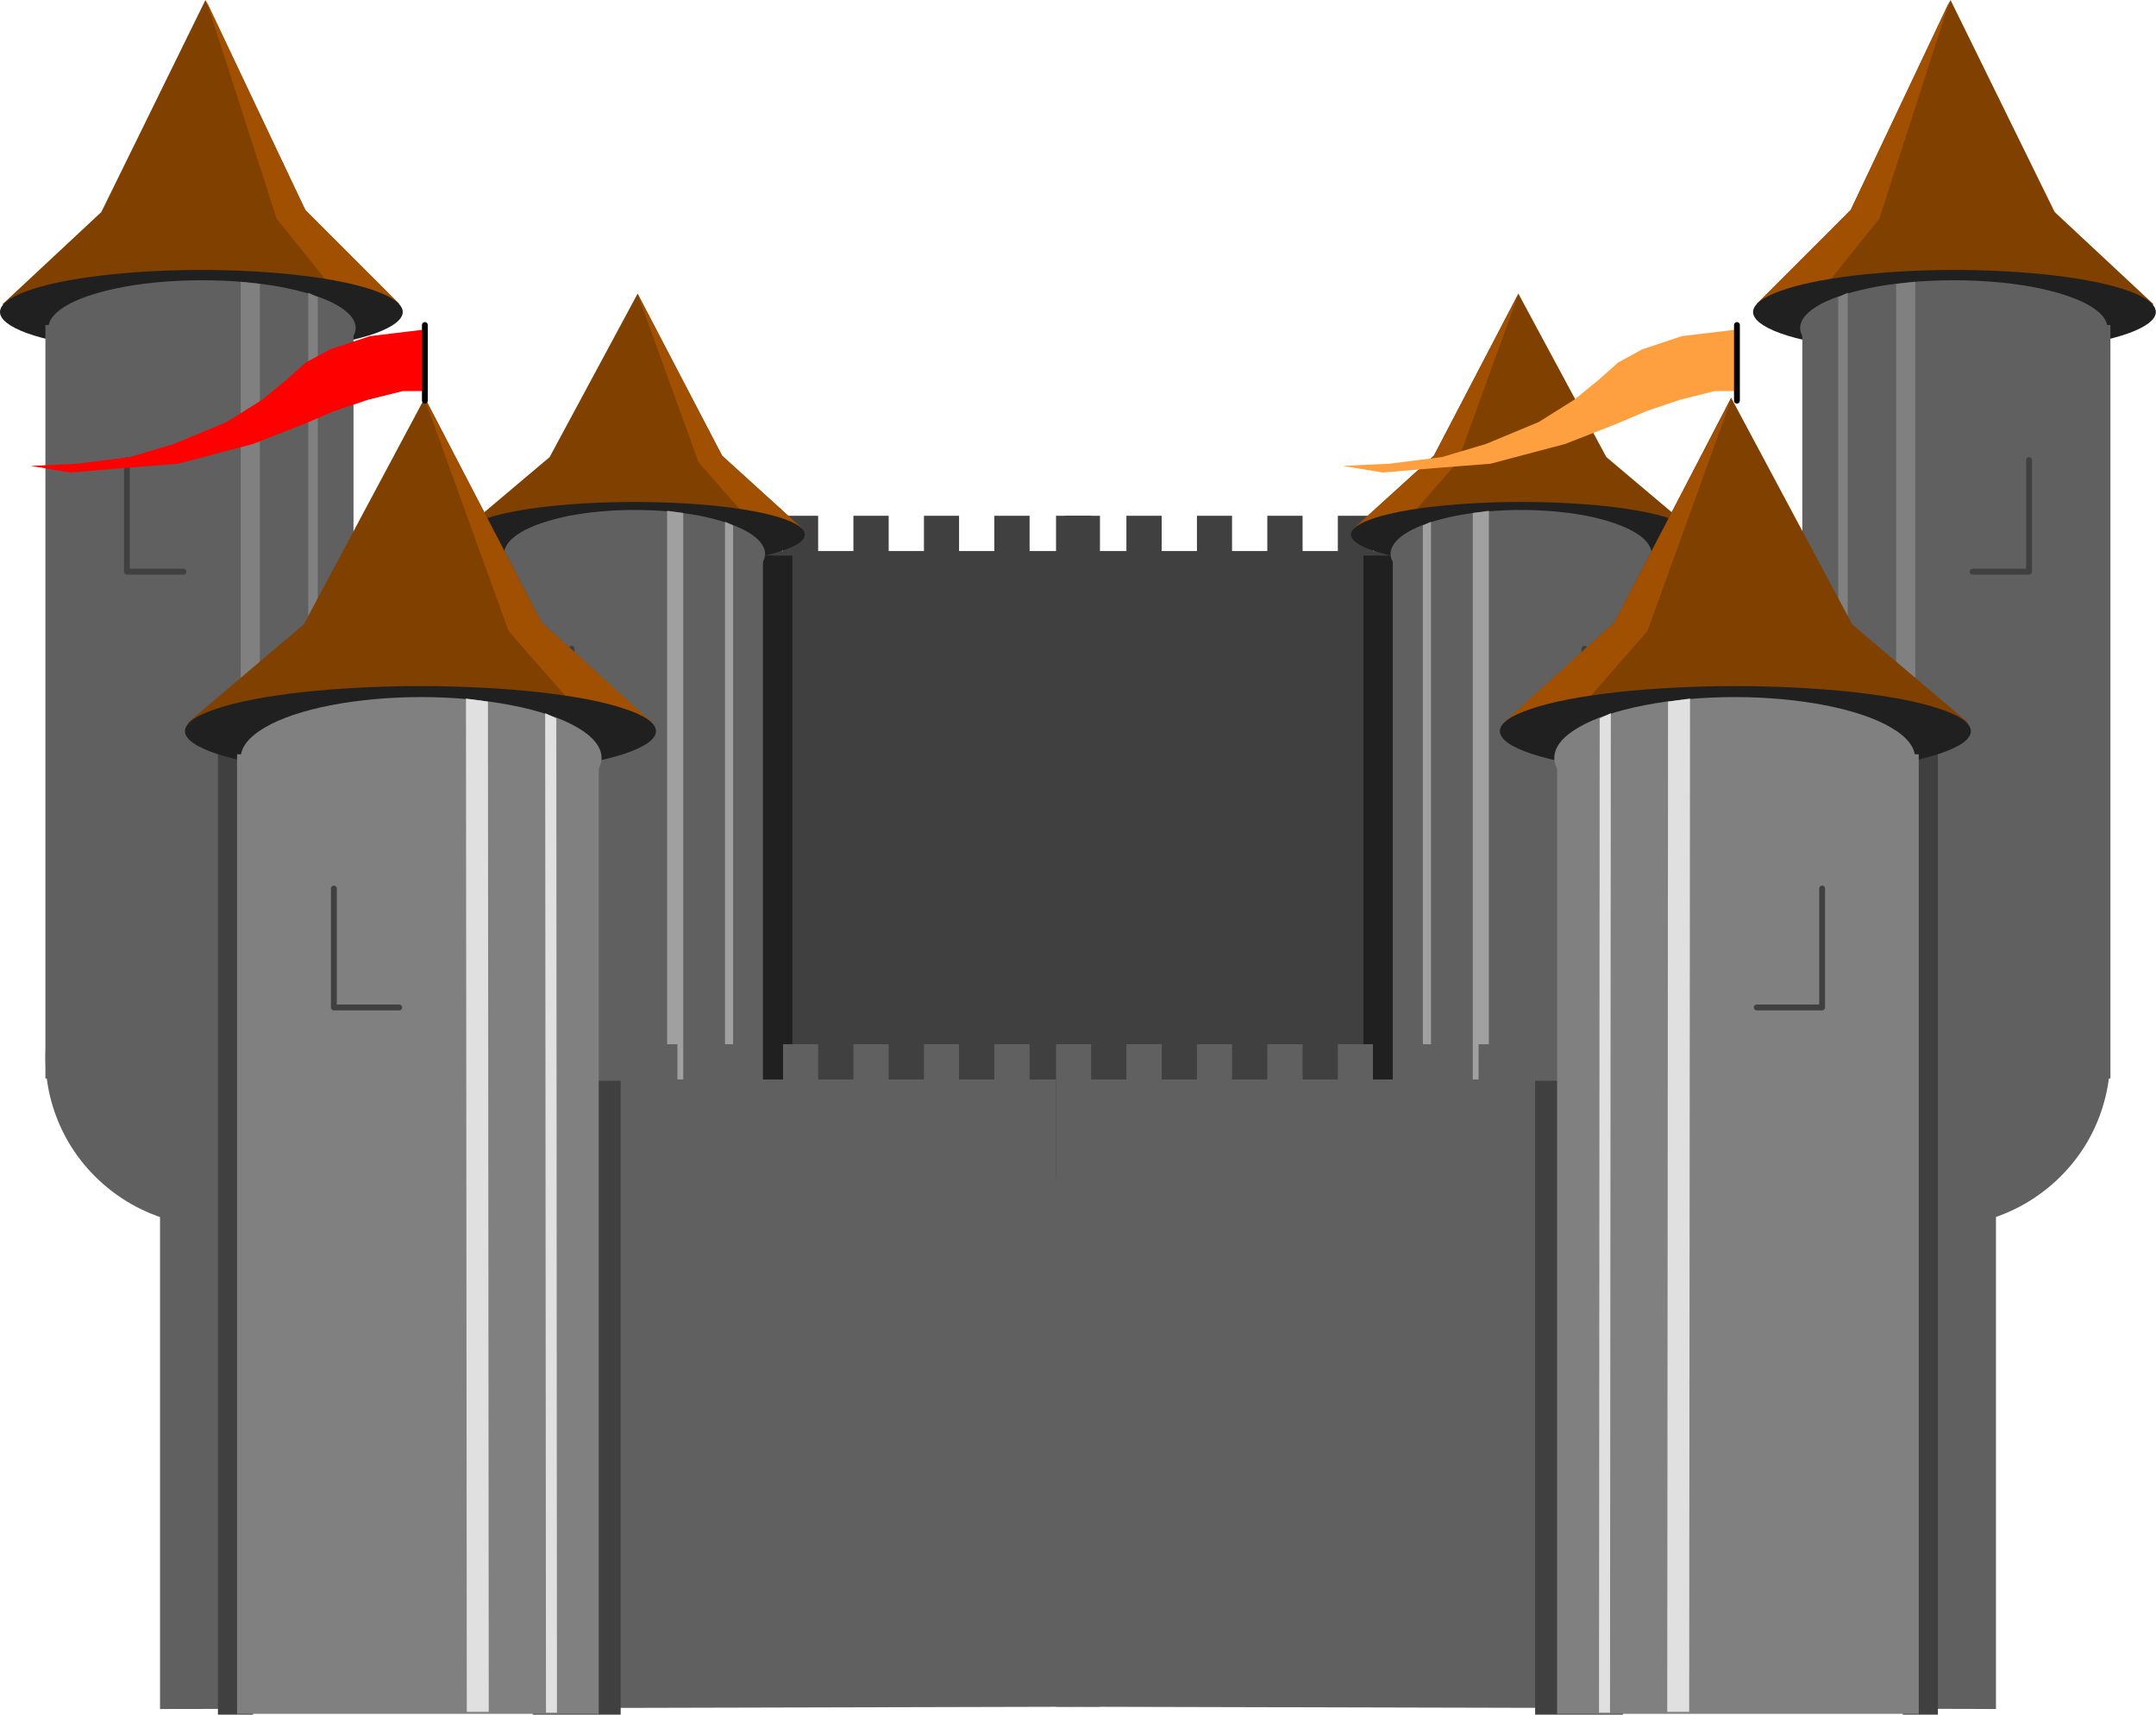 <?xml version="1.0" encoding="UTF-8" standalone="no"?>
<svg
   xmlns:ooo="http://xml.openoffice.org/svg/export"
   xmlns:dc="http://purl.org/dc/elements/1.1/"
   xmlns:cc="http://creativecommons.org/ns#"
   xmlns:rdf="http://www.w3.org/1999/02/22-rdf-syntax-ns#"
   xmlns:svg="http://www.w3.org/2000/svg"
   xmlns="http://www.w3.org/2000/svg"
   xmlns:sodipodi="http://sodipodi.sourceforge.net/DTD/sodipodi-0.dtd"
   xmlns:inkscape="http://www.inkscape.org/namespaces/inkscape"
   version="1.2"
   width="129.6mm"
   height="103.1mm"
   viewBox="0 0 12960.001 10310"
   preserveAspectRatio="xMidYMid"
   xml:space="preserve"
   id="svg192"
   sodipodi:docname="castle.svg"
   style="fill-rule:evenodd;stroke-width:28.222;stroke-linejoin:round"
   inkscape:version="0.92.5 (2060ec1f9f, 2020-04-08)"><sodipodi:namedview
   pagecolor="#ffffff"
   bordercolor="#666666"
   borderopacity="1"
   objecttolerance="10"
   gridtolerance="10"
   guidetolerance="10"
   inkscape:pageopacity="0"
   inkscape:pageshadow="2"
   inkscape:window-width="664"
   inkscape:window-height="487"
   id="namedview194"
   showgrid="false"
   inkscape:zoom="0.2102413"
   inkscape:cx="244.91339"
   inkscape:cy="194.83464"
   inkscape:window-x="0"
   inkscape:window-y="0"
   inkscape:window-maximized="0"
   inkscape:current-layer="svg192" />
 <defs
   class="ClipPathGroup"
   id="defs8">
  <clipPath
   id="presentation_clip_path"
   clipPathUnits="userSpaceOnUse">
   <rect
   x="0"
   y="0"
   width="21000"
   height="29700"
   id="rect2" />
  </clipPath>
  <clipPath
   id="presentation_clip_path_shrink"
   clipPathUnits="userSpaceOnUse">
   <rect
   x="21"
   y="29"
   width="20958"
   height="29641"
   id="rect5" />
  </clipPath>
 </defs>
 <defs
   class="TextShapeIndex"
   id="defs12">
  <g
   ooo:slide="id1"
   ooo:id-list="id3"
   id="g10" />
 </defs>
 <defs
   class="EmbeddedBulletChars"
   id="defs44">
  <g
   id="bullet-char-template-57356"
   transform="matrix(4.8828125e-4,0,0,-4.8828125e-4,0,0)">
   <path
   d="M 580,1141 1163,571 580,0 -4,571 Z"
   id="path14"
   inkscape:connector-curvature="0" />
  </g>
  <g
   id="bullet-char-template-57354"
   transform="matrix(4.8828125e-4,0,0,-4.8828125e-4,0,0)">
   <path
   d="M 8,1128 H 1137 V 0 H 8 Z"
   id="path17"
   inkscape:connector-curvature="0" />
  </g>
  <g
   id="bullet-char-template-10146"
   transform="matrix(4.8828125e-4,0,0,-4.8828125e-4,0,0)">
   <path
   d="M 174,0 602,739 174,1481 1456,739 Z M 1358,739 309,1346 659,739 Z"
   id="path20"
   inkscape:connector-curvature="0" />
  </g>
  <g
   id="bullet-char-template-10132"
   transform="matrix(4.8828125e-4,0,0,-4.8828125e-4,0,0)">
   <path
   d="M 2015,739 1276,0 H 717 l 543,543 H 174 v 393 h 1086 l -543,545 h 557 z"
   id="path23"
   inkscape:connector-curvature="0" />
  </g>
  <g
   id="bullet-char-template-10007"
   transform="matrix(4.8828125e-4,0,0,-4.8828125e-4,0,0)">
   <path
   d="m 0,-2 c -7,16 -16,29 -25,39 l 381,530 c -94,256 -141,385 -141,387 0,25 13,38 40,38 9,0 21,-2 34,-5 21,4 42,12 65,25 l 27,-13 111,-251 280,301 64,-25 24,25 c 21,-10 41,-24 62,-43 C 886,937 835,863 770,784 769,783 710,716 594,584 L 774,223 c 0,-27 -21,-55 -63,-84 l 16,-20 C 717,90 699,76 672,76 641,76 570,178 457,381 L 164,-76 c -22,-34 -53,-51 -92,-51 -42,0 -63,17 -64,51 -7,9 -10,24 -10,44 0,9 1,19 2,30 z"
   id="path26"
   inkscape:connector-curvature="0" />
  </g>
  <g
   id="bullet-char-template-10004"
   transform="matrix(4.8828125e-4,0,0,-4.8828125e-4,0,0)">
   <path
   d="M 285,-33 C 182,-33 111,30 74,156 52,228 41,333 41,471 c 0,78 14,145 41,201 34,71 87,106 158,106 53,0 88,-31 106,-94 l 23,-176 c 8,-64 28,-97 59,-98 l 735,706 c 11,11 33,17 66,17 42,0 63,-15 63,-46 V 965 c 0,-36 -10,-64 -30,-84 L 442,47 C 390,-6 338,-33 285,-33 Z"
   id="path29"
   inkscape:connector-curvature="0" />
  </g>
  <g
   id="bullet-char-template-9679"
   transform="matrix(4.8828125e-4,0,0,-4.8828125e-4,0,0)">
   <path
   d="M 813,0 C 632,0 489,54 383,161 276,268 223,411 223,592 c 0,181 53,324 160,431 106,107 249,161 430,161 179,0 323,-54 432,-161 108,-107 162,-251 162,-431 0,-180 -54,-324 -162,-431 C 1136,54 992,0 813,0 Z"
   id="path32"
   inkscape:connector-curvature="0" />
  </g>
  <g
   id="bullet-char-template-8226"
   transform="matrix(4.8828125e-4,0,0,-4.8828125e-4,0,0)">
   <path
   d="m 346,457 c -73,0 -137,26 -191,78 -54,51 -81,114 -81,188 0,73 27,136 81,188 54,52 118,78 191,78 73,0 134,-26 185,-79 51,-51 77,-114 77,-187 0,-75 -25,-137 -76,-188 -50,-52 -112,-78 -186,-78 z"
   id="path35"
   inkscape:connector-curvature="0" />
  </g>
  <g
   id="bullet-char-template-8211"
   transform="matrix(4.8828125e-4,0,0,-4.8828125e-4,0,0)">
   <path
   d="M -4,459 H 1135 V 606 H -4 Z"
   id="path38"
   inkscape:connector-curvature="0" />
  </g>
  <g
   id="bullet-char-template-61548"
   transform="matrix(4.8828125e-4,0,0,-4.8828125e-4,0,0)">
   <path
   d="m 173,740 c 0,163 58,303 173,419 116,115 255,173 419,173 163,0 302,-58 418,-173 116,-116 174,-256 174,-419 0,-163 -58,-303 -174,-418 C 1067,206 928,148 765,148 601,148 462,206 346,322 231,437 173,577 173,740 Z"
   id="path41"
   inkscape:connector-curvature="0" />
  </g>
 </defs>
 <g
   id="g49"
   transform="translate(-4020,-9695)">
  <g
   id="id2"
   class="Master_Slide">
   <g
   id="bg-id2"
   class="Background" />
   <g
   id="bo-id2"
   class="BackgroundObjects" />
  </g>
 </g>
 <g
   class="SlideGroup"
   id="g190"
   transform="translate(-4020,-9695)">
  <g
   id="g188">
   <g
   id="container-id1">
    <g
   id="id1"
   class="Slide"
   clip-path="url(#presentation_clip_path)">
     <g
   class="Page"
   id="g184">
      <g
   class="Graphic"
   id="g182">
       <g
   id="id3">
        <rect
   class="BoundingBox"
   x="4020"
   y="9695"
   width="12960"
   height="10310"
   id="rect51"
   style="fill:none;stroke:none" />
        <path
   d="m 7668,13008 h 212 v -212 h 212 v 212 h 211 v -212 h 212 v 212 h 212 v -212 h 211 v 212 h 212 v -212 h 212 v 212 h 212 v -212 h 211 v 212 h 212 v -212 h 212 v 212 h 212 v -212 h 211 v 3984 H 7668 Z"
   id="path53"
   inkscape:connector-curvature="0"
   style="fill:#404040;stroke:none" />
        <path
   d="m 8069,13035 h 714 v 3440 h -714 z"
   id="path55"
   inkscape:connector-curvature="0"
   style="fill:#202020;stroke:none" />
        <path
   d="m 7853,11460 -529,983 -507,428 h 2024 l -480,-436 z"
   id="path57"
   inkscape:connector-curvature="0"
   style="fill:#804000;stroke:none" />
        <path
   d="m 7853,11464 508,971 480,436 -286,-13 -336,-384 z"
   id="path59"
   inkscape:connector-curvature="0"
   style="fill:#a05000;stroke:none" />
        <path
   d="m 8858,12909 c 0,34 -47,68 -137,98 -90,30 -220,55 -375,72 -156,17 -333,26 -513,26 -180,0 -357,-9 -512,-26 -156,-17 -286,-42 -376,-72 -90,-30 -137,-64 -137,-98 0,-34 47,-68 137,-98 90,-30 220,-55 376,-72 155,-17 332,-26 512,-26 180,0 357,9 513,26 155,17 285,42 375,72 90,30 137,64 137,98 z"
   id="path61"
   inkscape:connector-curvature="0"
   style="fill:#202020;stroke:none" />
        <path
   d="m 8619,13025 c 0,46 -36,92 -105,132 -69,40 -168,73 -287,97 -120,23 -255,35 -392,35 -138,0 -273,-12 -393,-35 -119,-24 -218,-57 -287,-97 -69,-40 -105,-86 -105,-132 0,-46 36,-92 105,-132 69,-40 168,-73 287,-97 120,-23 255,-35 393,-35 137,0 272,12 392,35 119,24 218,57 287,97 69,40 105,86 105,132 z"
   id="path63"
   inkscape:connector-curvature="0"
   style="fill:#606060;stroke:none" />
        <path
   d="m 7037,13008 h 1569 v 4181 H 7037 Z"
   id="path65"
   inkscape:connector-curvature="0"
   style="fill:#606060;stroke:none" />
        <path
   d="m 8030,12766 97,13 v 4420 h -97 z"
   id="path67"
   inkscape:connector-curvature="0"
   style="fill:#a0a0a0;stroke:none" />
        <path
   d="m 8378,12832 49,22 v 4336 l -49,9 z"
   id="path69"
   inkscape:connector-curvature="0"
   style="fill:#a0a0a0;stroke:none" />
        <path
   d="m 7456,13595 v 516 h 243 31 9"
   id="path71"
   inkscape:connector-curvature="0"
   style="fill:none;stroke:#404040;stroke-width:35;stroke-linecap:round;stroke-linejoin:round" />
        <path
   d="m 4982,16193 2898,-8 v -212 h 212 v 212 h 211 v -212 h 212 v 212 h 212 v -212 h 211 v 212 h 212 v -212 h 212 v 212 h 212 v -212 h 211 v 212 h 212 v -212 h 212 v 212 h 212 v -212 h 211 v 3983 l -5650,14 z"
   id="path73"
   inkscape:connector-curvature="0"
   style="fill:#606060;stroke:none" />
        <path
   d="m 5255,9695 -626,1275 -596,556 h 2387 l -565,-569 z"
   id="path75"
   inkscape:connector-curvature="0"
   style="fill:#804000;stroke:none" />
        <path
   d="m 5260,9699 595,1258 565,564 -340,-17 -397,-494 z"
   id="path77"
   inkscape:connector-curvature="0"
   style="fill:#a05000;stroke:none" />
        <path
   d="m 6441,11571 c 0,44 -56,88 -162,127 -106,38 -259,70 -443,92 -184,22 -393,34 -605,34 -213,0 -422,-12 -606,-34 -184,-22 -337,-54 -443,-92 -106,-39 -162,-83 -162,-127 0,-44 56,-88 162,-126 106,-39 259,-71 443,-93 184,-22 393,-34 605,-34 213,0 422,12 606,34 184,22 337,54 443,93 106,38 162,82 162,126 z"
   id="path79"
   inkscape:connector-curvature="0"
   style="fill:#202020;stroke:none" />
        <path
   d="m 6356,16052 c 0,178 -48,354 -138,509 -91,155 -221,283 -378,373 -157,89 -334,136 -515,136 -182,0 -359,-47 -516,-136 -157,-90 -287,-218 -378,-373 -90,-155 -138,-331 -138,-509 0,-179 48,-355 138,-510 91,-155 221,-283 378,-373 157,-89 334,-136 515,-136 182,0 359,47 516,136 157,90 287,218 378,373 90,155 138,331 138,510 z"
   id="path81"
   inkscape:connector-curvature="0"
   style="fill:#606060;stroke:none" />
        <path
   d="m 6158,11667 c 0,50 -43,99 -124,143 -81,43 -197,79 -338,105 -140,25 -299,38 -461,38 -163,0 -322,-13 -462,-38 -141,-26 -257,-62 -338,-105 -81,-44 -124,-93 -124,-143 0,-51 43,-100 124,-144 81,-43 197,-79 338,-105 140,-25 299,-38 462,-38 162,0 321,13 461,38 141,26 257,62 338,105 81,44 124,93 124,144 z"
   id="path83"
   inkscape:connector-curvature="0"
   style="fill:#606060;stroke:none" />
        <path
   d="m 4293,11649 h 1852 v 4530 H 4293 Z"
   id="path85"
   inkscape:connector-curvature="0"
   style="fill:#606060;stroke:none" />
        <path
   d="m 5467,11389 115,13 v 4791 h -115 z"
   id="path87"
   inkscape:connector-curvature="0"
   style="fill:#808080;stroke:none" />
        <path
   d="m 5873,11455 57,27 v 4703 l -57,8 z"
   id="path89"
   inkscape:connector-curvature="0"
   style="fill:#808080;stroke:none" />
        <path
   d="m 4783,12461 v 671 h 287 35 18"
   id="path91"
   inkscape:connector-curvature="0"
   style="fill:none;stroke:#404040;stroke-width:35;stroke-linecap:round;stroke-linejoin:round" />
        <path
   d="m 5330,14204 h 211 v 5800 h -211 z"
   id="path93"
   inkscape:connector-curvature="0"
   style="fill:#404040;stroke:none" />
        <path
   d="m 7223,16193 h 528 v 3811 h -528 z"
   id="path95"
   inkscape:connector-curvature="0"
   style="fill:#404040;stroke:none" />
        <path
   d="m 6574,12086 -728,1363 -697,591 h 2788 l -662,-604 z"
   id="path97"
   inkscape:connector-curvature="0"
   style="fill:#804000;stroke:none" />
        <path
   d="m 6570,12086 705,1350 662,600 -397,-18 -463,-529 z"
   id="path99"
   inkscape:connector-curvature="0"
   style="fill:#a05000;stroke:none" />
        <path
   d="m 7963,14091 c 0,48 -65,94 -190,136 -124,41 -303,75 -518,99 -215,23 -459,36 -707,36 -249,0 -493,-13 -708,-36 -215,-24 -394,-58 -518,-99 -125,-42 -190,-88 -190,-136 0,-48 65,-94 190,-135 124,-42 303,-76 518,-100 215,-23 459,-36 707,-36 249,0 493,13 708,36 215,24 394,58 518,100 125,41 190,87 190,135 z"
   id="path101"
   inkscape:connector-curvature="0"
   style="fill:#202020;stroke:none" />
        <path
   d="m 7636,14252 c 0,64 -50,127 -145,182 -95,56 -232,102 -397,134 -165,32 -352,49 -542,49 -191,0 -378,-17 -543,-49 -165,-32 -302,-78 -397,-134 -95,-55 -145,-118 -145,-182 0,-65 50,-128 145,-183 95,-56 232,-102 397,-134 165,-32 352,-49 543,-49 190,0 377,17 542,49 165,32 302,78 397,134 95,55 145,118 145,183 z"
   id="path103"
   inkscape:connector-curvature="0"
   style="fill:#808080;stroke:none" />
        <path
   d="m 5445,14230 h 2174 v 5769 H 5445 Z"
   id="path105"
   inkscape:connector-curvature="0"
   style="fill:#808080;stroke:none" />
        <path
   d="m 6027,15037 v 715 h 335 40 18"
   id="path107"
   inkscape:connector-curvature="0"
   style="fill:none;stroke:#404040;stroke-width:35;stroke-linecap:round;stroke-linejoin:round" />
        <path
   d="m 6821,13895 132,18 5,6074 h -132 z"
   id="path109"
   inkscape:connector-curvature="0"
   style="fill:#e0e0e0;stroke:none" />
        <path
   d="m 7297,13983 67,31 4,5978 h -66 z"
   id="path111"
   inkscape:connector-curvature="0"
   style="fill:#e0e0e0;stroke:none" />
        <path
   d="m 6574,11676 -331,40 -238,79 -146,79 -119,106 -145,119 -212,133 -318,132 -264,79 -318,40 -278,13 238,40 305,-26 344,-27 450,-119 304,-119 185,-79 199,-67 212,-53 h 132 z"
   id="path113"
   inkscape:connector-curvature="0"
   style="fill:#ff0000;stroke:none" />
        <path
   d="m 6574,11649 v 455"
   id="path115"
   inkscape:connector-curvature="0"
   style="fill:none;stroke:#000000;stroke-width:35;stroke-linecap:round;stroke-linejoin:round" />
        <path
   d="m 13332,13008 h -212 v -212 h -212 v 212 h -211 v -212 h -212 v 212 h -212 v -212 h -211 v 212 h -212 v -212 h -212 v 212 h -212 v -212 h -211 v 212 h -212 v -212 h -212 v 212 h -212 v -212 h -211 v 3984 h 2964 z"
   id="path117"
   inkscape:connector-curvature="0"
   style="fill:#404040;stroke:none" />
        <path
   d="m 12216,13035 h 714 v 3440 h -714 z"
   id="path119"
   inkscape:connector-curvature="0"
   style="fill:#202020;stroke:none" />
        <path
   d="m 13147,11460 529,983 507,428 h -2024 l 480,-436 z"
   id="path121"
   inkscape:connector-curvature="0"
   style="fill:#804000;stroke:none" />
        <path
   d="m 13147,11464 -508,971 -480,436 286,-13 336,-384 z"
   id="path123"
   inkscape:connector-curvature="0"
   style="fill:#a05000;stroke:none" />
        <path
   d="m 14191,12909 c 0,34 -47,68 -137,98 -90,30 -220,55 -375,72 -156,17 -333,26 -513,26 -180,0 -357,-9 -512,-26 -156,-17 -286,-42 -376,-72 -90,-30 -137,-64 -137,-98 0,-34 47,-68 137,-98 90,-30 220,-55 376,-72 155,-17 332,-26 512,-26 180,0 357,9 513,26 155,17 285,42 375,72 90,30 137,64 137,98 z"
   id="path125"
   inkscape:connector-curvature="0"
   style="fill:#202020;stroke:none" />
        <path
   d="m 13948,13025 c 0,46 -36,92 -105,132 -69,40 -168,73 -287,97 -120,23 -255,35 -392,35 -138,0 -273,-12 -393,-35 -119,-24 -218,-57 -287,-97 -69,-40 -105,-86 -105,-132 0,-46 36,-92 105,-132 69,-40 168,-73 287,-97 120,-23 255,-35 393,-35 137,0 272,12 392,35 119,24 218,57 287,97 69,40 105,86 105,132 z"
   id="path127"
   inkscape:connector-curvature="0"
   style="fill:#606060;stroke:none" />
        <path
   d="m 12392,13008 h 1569 v 4181 h -1569 z"
   id="path129"
   inkscape:connector-curvature="0"
   style="fill:#606060;stroke:none" />
        <path
   d="m 12970,12766 -97,13 v 4420 h 97 z"
   id="path131"
   inkscape:connector-curvature="0"
   style="fill:#a0a0a0;stroke:none" />
        <path
   d="m 12622,12832 -49,22 v 4336 l 49,9 z"
   id="path133"
   inkscape:connector-curvature="0"
   style="fill:#a0a0a0;stroke:none" />
        <path
   d="m 13544,13595 v 516 h -243 -31 -9"
   id="path135"
   inkscape:connector-curvature="0"
   style="fill:none;stroke:#404040;stroke-width:35;stroke-linecap:round;stroke-linejoin:round" />
        <path
   d="m 16018,16193 -2898,-8 v -212 h -212 v 212 h -211 v -212 h -212 v 212 h -212 v -212 h -211 v 212 h -212 v -212 h -212 v 212 h -212 v -212 h -211 v 212 h -212 v -212 h -212 v 212 h -212 v -212 h -211 v 3983 l 5650,14 z"
   id="path137"
   inkscape:connector-curvature="0"
   style="fill:#606060;stroke:none" />
        <path
   d="m 15745,9695 626,1275 596,556 h -2387 l 565,-569 z"
   id="path139"
   inkscape:connector-curvature="0"
   style="fill:#804000;stroke:none" />
        <path
   d="m 15740,9699 -595,1258 -565,564 340,-17 397,-494 z"
   id="path141"
   inkscape:connector-curvature="0"
   style="fill:#a05000;stroke:none" />
        <path
   d="m 16979,11571 c 0,44 -56,88 -162,127 -106,38 -259,70 -443,92 -184,22 -393,34 -605,34 -213,0 -422,-12 -606,-34 -184,-22 -337,-54 -443,-92 -106,-39 -162,-83 -162,-127 0,-44 56,-88 162,-126 106,-39 259,-71 443,-93 184,-22 393,-34 606,-34 212,0 421,12 605,34 184,22 337,54 443,93 106,38 162,82 162,126 z"
   id="path143"
   inkscape:connector-curvature="0"
   style="fill:#202020;stroke:none" />
        <path
   d="m 16705,16052 c 0,178 -48,354 -138,509 -91,155 -221,283 -378,373 -157,89 -334,136 -515,136 -182,0 -359,-47 -516,-136 -157,-90 -287,-218 -378,-373 -90,-155 -138,-331 -138,-509 0,-179 48,-355 138,-510 91,-155 221,-283 378,-373 157,-89 334,-136 516,-136 181,0 358,47 515,136 157,90 287,218 378,373 90,155 138,331 138,510 z"
   id="path145"
   inkscape:connector-curvature="0"
   style="fill:#606060;stroke:none" />
        <path
   d="m 16688,11667 c 0,50 -43,99 -124,143 -81,43 -197,79 -338,105 -140,25 -299,38 -461,38 -163,0 -322,-13 -462,-38 -141,-26 -257,-62 -338,-105 -81,-44 -124,-93 -124,-143 0,-51 43,-100 124,-144 81,-43 197,-79 338,-105 140,-25 299,-38 462,-38 162,0 321,13 461,38 141,26 257,62 338,105 81,44 124,93 124,144 z"
   id="path147"
   inkscape:connector-curvature="0"
   style="fill:#606060;stroke:none" />
        <path
   d="m 14854,11649 h 1852 v 4530 h -1852 z"
   id="path149"
   inkscape:connector-curvature="0"
   style="fill:#606060;stroke:none" />
        <path
   d="m 15533,11389 -115,13 v 4791 h 115 z"
   id="path151"
   inkscape:connector-curvature="0"
   style="fill:#808080;stroke:none" />
        <path
   d="m 15127,11455 -57,27 v 4703 l 57,8 z"
   id="path153"
   inkscape:connector-curvature="0"
   style="fill:#808080;stroke:none" />
        <path
   d="m 16217,12461 v 671 h -287 -35 -18"
   id="path155"
   inkscape:connector-curvature="0"
   style="fill:none;stroke:#404040;stroke-width:35;stroke-linecap:round;stroke-linejoin:round" />
        <path
   d="m 15458,14204 h 211 v 5800 h -211 z"
   id="path157"
   inkscape:connector-curvature="0"
   style="fill:#404040;stroke:none" />
        <path
   d="m 13248,16193 h 528 v 3811 h -528 z"
   id="path159"
   inkscape:connector-curvature="0"
   style="fill:#404040;stroke:none" />
        <path
   d="m 14426,12086 728,1363 697,591 h -2788 l 662,-604 z"
   id="path161"
   inkscape:connector-curvature="0"
   style="fill:#804000;stroke:none" />
        <path
   d="m 14430,12086 -705,1350 -662,600 397,-18 463,-529 z"
   id="path163"
   inkscape:connector-curvature="0"
   style="fill:#a05000;stroke:none" />
        <path
   d="m 15867,14091 c 0,48 -65,94 -190,136 -124,41 -303,75 -518,99 -215,23 -459,36 -707,36 -249,0 -493,-13 -708,-36 -215,-24 -394,-58 -518,-99 -125,-42 -190,-88 -190,-136 0,-48 65,-94 190,-135 124,-42 303,-76 518,-100 215,-23 459,-36 708,-36 248,0 492,13 707,36 215,24 394,58 518,100 125,41 190,87 190,135 z"
   id="path165"
   inkscape:connector-curvature="0"
   style="fill:#202020;stroke:none" />
        <path
   d="m 15532,14252 c 0,64 -50,127 -145,182 -95,56 -232,102 -397,134 -165,32 -352,49 -542,49 -191,0 -378,-17 -543,-49 -165,-32 -302,-78 -397,-134 -95,-55 -145,-118 -145,-182 0,-65 50,-128 145,-183 95,-56 232,-102 397,-134 165,-32 352,-49 543,-49 190,0 377,17 542,49 165,32 302,78 397,134 95,55 145,118 145,183 z"
   id="path167"
   inkscape:connector-curvature="0"
   style="fill:#808080;stroke:none" />
        <path
   d="m 13380,14230 h 2174 v 5769 h -2174 z"
   id="path169"
   inkscape:connector-curvature="0"
   style="fill:#808080;stroke:none" />
        <path
   d="m 14973,15037 v 715 h -335 -40 -18"
   id="path171"
   inkscape:connector-curvature="0"
   style="fill:none;stroke:#404040;stroke-width:35;stroke-linecap:round;stroke-linejoin:round" />
        <path
   d="m 14179,13895 -132,18 -5,6074 h 132 z"
   id="path173"
   inkscape:connector-curvature="0"
   style="fill:#e0e0e0;stroke:none" />
        <path
   d="m 13703,13983 -67,31 -4,5978 h 66 z"
   id="path175"
   inkscape:connector-curvature="0"
   style="fill:#e0e0e0;stroke:none" />
        <path
   d="m 14461,11676 -331,40 -238,79 -145,79 -119,106 -146,119 -212,133 -317,132 -265,79 -318,40 -278,13 239,40 304,-26 344,-27 450,-119 304,-119 186,-79 198,-67 212,-53 h 132 z"
   id="path177"
   inkscape:connector-curvature="0"
   style="fill:#ffa040;stroke:none" />
        <path
   d="m 14461,11649 v 455"
   id="path179"
   inkscape:connector-curvature="0"
   style="fill:none;stroke:#000000;stroke-width:35;stroke-linecap:round;stroke-linejoin:round" />
       </g>
      </g>
     </g>
    </g>
   </g>
  </g>
 </g>
</svg>